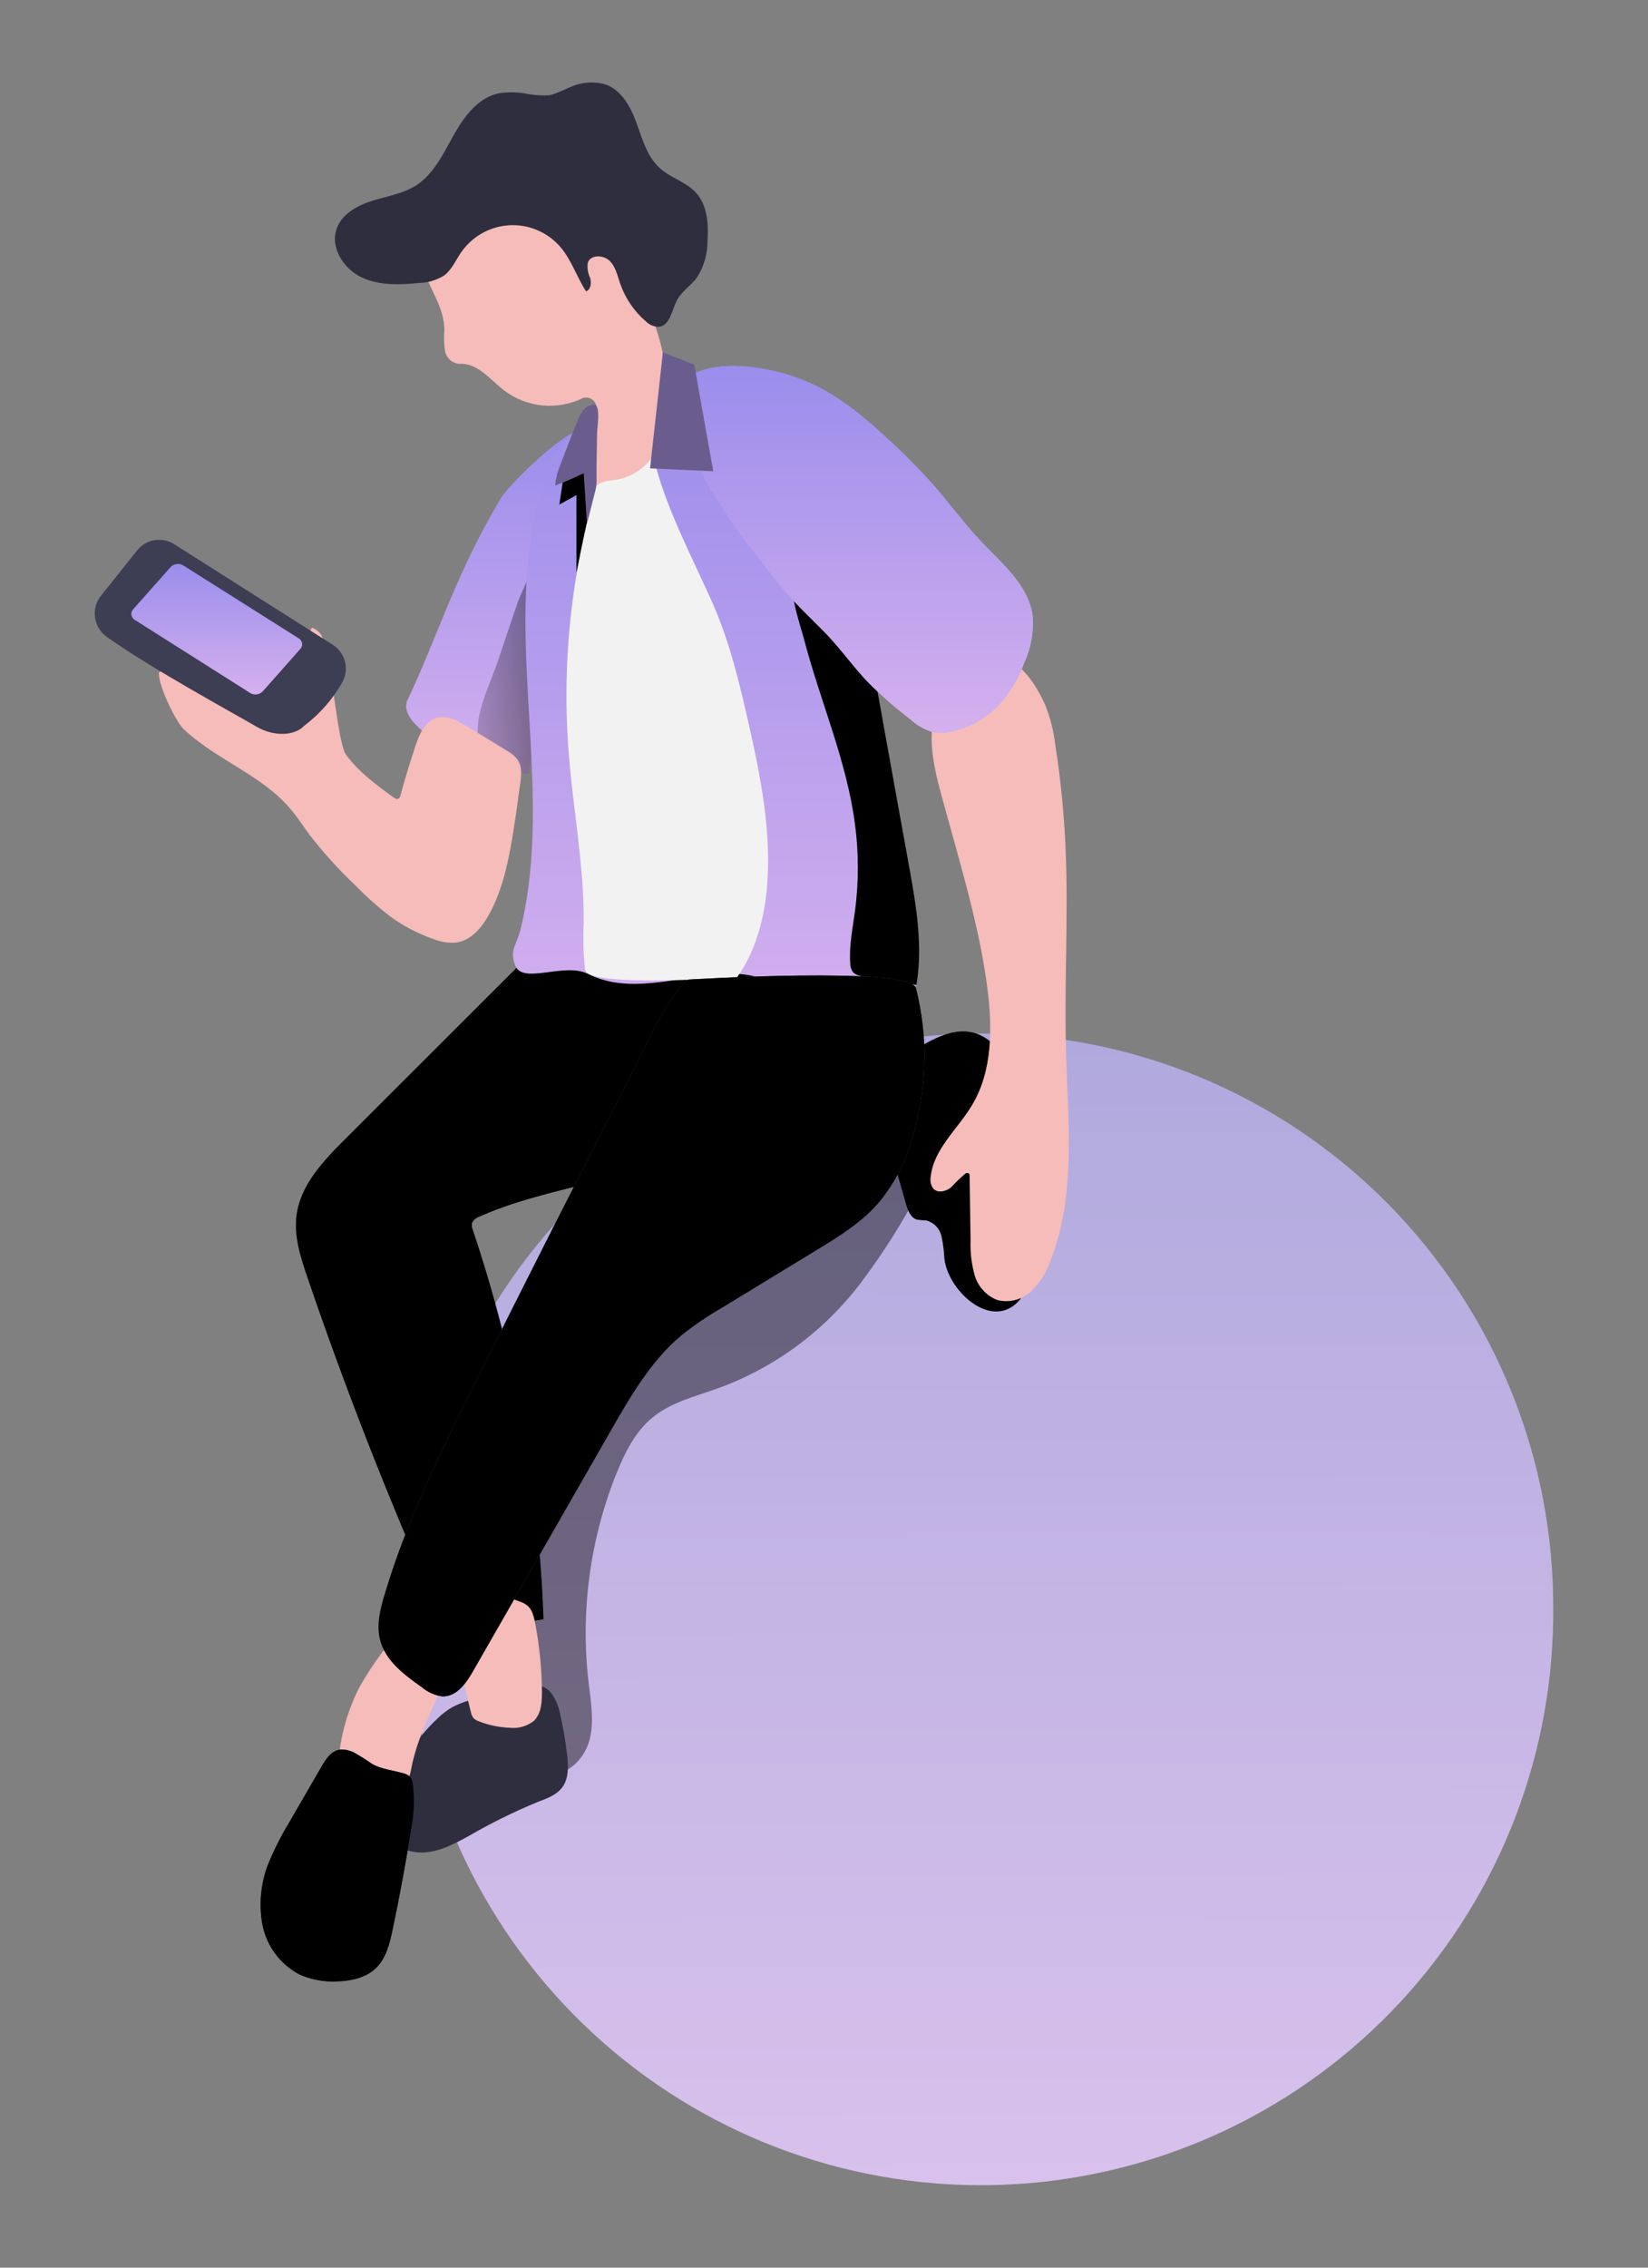 <svg width="400" height="550" viewBox="0 0 400 550" fill="none" xmlns="http://www.w3.org/2000/svg">
<rect x="0" y="0" width="400" height="550" fill="#808080" stroke="none"/>
<path d="M99.094 173.262C99.49 174.099 100.029 174.859 100.688 175.509C105.971 181.095 112.809 184.962 120.315 186.608C122.965 187.219 125.676 187.527 128.396 187.524C129.99 177.23 131.612 166.921 132.859 156.585C133.843 148.511 134.578 140.45 134.924 132.348C135.16 127.27 146.152 109.567 143.906 104.822C141.425 99.606 123.558 117.461 121.549 120.86C110.391 139.59 106.385 154.074 98.733 170.182C98.444 171.216 98.573 172.323 99.094 173.262Z" fill="url(#paint0_linear)"/>
<path d="M118.513 184.722C119.048 185.418 119.652 186.06 120.315 186.636C122.965 187.247 125.676 187.554 128.396 187.552C129.99 177.257 131.612 166.949 132.859 156.613C132.388 148.492 131.533 140.404 130.295 132.348C130.822 135.719 126.677 143.072 125.554 146.374L120.689 160.761C118.153 168.267 112.733 177.396 118.513 184.722Z" fill="url(#paint1_linear)"/>
<path d="M124.487 202.327C123.378 209.098 121.964 215.951 118.624 221.945C116.905 225.025 114.341 228.049 110.862 228.59C108.927 228.773 106.977 228.483 105.179 227.744C101.453 226.461 97.94 224.628 94.755 222.305C91.713 219.97 88.845 217.415 86.175 214.661C82.204 210.909 78.529 206.855 75.183 202.535C73.645 200.454 72.245 198.262 70.568 196.278C63.637 188.023 52.548 184.319 44.689 176.952C42.569 174.982 38.272 165.964 38.59 163.078C41.474 161.413 47.392 168.114 50.58 169.085C53.768 170.057 56.748 171.638 59.95 172.54C63.784 173.61 67.83 173.663 71.691 172.693C72.993 172.36 74.546 151.785 75.849 152.257C76.505 152.532 77.092 152.949 77.568 153.477C80.257 156.252 81.726 179.935 83.958 183.015C87.021 187.177 91.262 190.34 95.462 193.365C95.837 193.628 96.308 193.906 96.724 193.698C96.861 193.596 96.975 193.467 97.061 193.319C97.147 193.171 97.202 193.007 97.223 192.837C98.318 188.772 99.551 184.735 100.896 180.753C101.838 177.979 103.169 174.926 105.955 174.094C108.436 173.359 111.014 174.76 113.232 176.106C116.087 177.854 118.97 179.574 121.812 181.336C123.392 182.307 125.305 183.251 126.053 185.04C126.968 187.191 126.192 190.16 125.929 192.366C125.513 195.709 125.028 199.025 124.487 202.327Z" fill="#F5BCBA"/>
<path d="M99.191 391.025C99.191 395.27 99.399 399.446 99.773 403.594C103.007 439.094 119.74 471.995 146.517 495.499C173.293 519.002 208.066 531.314 243.652 529.889C279.238 528.464 312.917 513.412 337.732 487.843C362.548 462.273 376.602 428.14 376.993 392.495C376.993 392.024 376.993 391.566 376.993 391.108C377.176 372.732 373.719 354.503 366.82 337.473C359.922 320.443 349.719 304.951 336.802 291.893C323.885 278.834 308.51 268.467 291.566 261.393C274.622 254.318 256.444 250.675 238.085 250.675C219.726 250.675 201.548 254.318 184.604 261.393C167.66 268.467 152.285 278.834 139.368 291.893C126.451 304.951 116.248 320.443 109.35 337.473C102.451 354.503 98.994 372.732 99.177 391.108L99.191 391.025Z" fill="url(#paint2_linear)"/>
<path d="M174.401 336.668C168.856 338.666 162.827 340.094 158.28 343.882C154.247 347.226 151.794 352.068 149.811 356.91C143.203 373.159 140.818 390.82 142.881 408.243C143.435 412.877 144.267 417.649 143.061 422.117C141.855 426.584 137.738 430.774 133.109 430.219C126.691 417.455 126.553 402.555 126.539 388.264C126.539 377.831 126.539 367.176 130.032 357.34C132.887 349.237 137.933 342.078 143.144 335.266C162.148 310.294 185.143 286.999 214.418 275.775C215.631 275.154 217.026 274.982 218.354 275.29C224.384 277.496 223.399 288.234 221.057 292.549C217.73 298.509 214.027 304.251 209.968 309.739C201.065 322.068 188.677 331.447 174.401 336.668Z" fill="url(#paint3_linear)"/>
<path d="M229.221 305.313C229.139 303.446 228.898 301.589 228.5 299.763C228.287 298.857 227.829 298.027 227.176 297.364C226.523 296.701 225.701 296.23 224.799 296.003C224.038 295.983 223.279 295.913 222.526 295.795C220.988 295.324 220.336 293.534 219.893 291.994L214.972 274.79C214.029 271.461 213.073 267.964 213.794 264.593C214.93 259.321 219.768 255.755 224.481 253.175C227.904 251.288 231.758 249.609 235.569 250.317C241.474 251.413 244.898 257.517 247.102 263.109C249.667 269.099 251.244 275.467 251.773 281.963C252.161 289.469 252.799 307.852 248.155 314.414C241.724 323.626 230.247 313.637 229.221 305.313Z" fill="url(#paint4_linear)"/>
<path d="M154.454 283.6C141.882 287.859 128.479 289.649 116.364 295.074C115.974 295.192 115.612 295.39 115.302 295.655C114.992 295.92 114.74 296.246 114.562 296.614C114.457 297.215 114.534 297.833 114.784 298.39C125.015 328.844 130.786 360.621 131.916 392.732C124.668 394.037 117.26 394.201 109.961 393.217C109.14 393.166 108.345 392.914 107.646 392.482C106.973 391.892 106.466 391.137 106.177 390.29C94.45 363.939 83.925 337.093 74.601 309.752C72.952 304.91 71.316 299.846 71.981 294.769C72.938 287.374 78.496 281.547 83.777 276.289L124.931 235.194C125.977 234.013 127.262 233.067 128.701 232.42C130.356 231.927 132.106 231.841 133.802 232.17C150.033 234.182 172.197 234.806 202.025 233.557C205.893 233.391 186.778 255.436 185.184 259.668C183.909 263.025 179.876 267.354 177.408 269.962C171.226 276.455 162.882 280.742 154.454 283.6Z" fill="#525263"/>
<path d="M154.454 283.6C141.882 287.859 128.479 289.649 116.364 295.074C115.974 295.192 115.612 295.39 115.302 295.655C114.992 295.92 114.74 296.246 114.562 296.614C114.457 297.215 114.534 297.833 114.784 298.39C125.015 328.844 130.786 360.621 131.916 392.732C124.668 394.037 117.26 394.201 109.961 393.217C109.14 393.166 108.345 392.914 107.646 392.482C106.973 391.892 106.466 391.137 106.177 390.29C94.45 363.939 83.925 337.093 74.601 309.752C72.952 304.91 71.316 299.846 71.981 294.769C72.938 287.374 78.496 281.547 83.777 276.289L124.931 235.194C125.977 234.013 127.262 233.067 128.701 232.42C130.356 231.927 132.106 231.841 133.802 232.17C150.033 234.182 172.197 234.806 202.025 233.557C205.893 233.391 186.778 255.436 185.184 259.668C183.909 263.025 179.876 267.354 177.408 269.962C171.226 276.455 162.882 280.742 154.454 283.6Z" fill="url(#paint5_linear)"/>
<path d="M134.024 410.948C135.033 412.521 135.717 414.28 136.033 416.123C136.773 419.348 137.319 422.614 137.669 425.904C137.946 428.457 138.043 431.231 136.588 433.326C135.133 435.421 132.735 436.184 130.489 437.059C124.836 439.387 119.344 442.089 114.05 445.147C110.474 447.117 106.745 449.157 102.67 449.309C98.595 449.462 94.09 447.228 93.161 443.26C92.84 441.35 93.002 439.389 93.633 437.558C95.858 429.597 100.22 422.4 106.246 416.747C107.302 415.716 108.48 414.817 109.753 414.07C110.974 413.438 112.25 412.918 113.565 412.516C117.267 411.16 121.06 410.071 124.917 409.255C128.285 408.714 131.695 407.715 134.024 410.948Z" fill="#2E2E3F"/>
<path d="M134.024 410.948C135.033 412.521 135.717 414.28 136.033 416.123C136.773 419.348 137.319 422.614 137.669 425.904C137.946 428.457 138.043 431.231 136.588 433.326C135.133 435.421 132.735 436.184 130.489 437.059C124.836 439.387 119.344 442.089 114.05 445.147C110.474 447.117 106.745 449.157 102.67 449.309C98.595 449.462 94.09 447.228 93.161 443.26C92.84 441.35 93.002 439.389 93.633 437.558C95.858 429.597 100.22 422.4 106.246 416.747C107.302 415.716 108.48 414.817 109.753 414.07C110.974 413.438 112.25 412.918 113.565 412.516C117.267 411.16 121.06 410.071 124.917 409.255C128.285 408.714 131.695 407.715 134.024 410.948Z" fill="url(#paint6_linear)"/>
<path d="M129.907 393.772C130.957 399.26 131.505 404.832 131.542 410.42C131.542 412.876 131.376 415.595 129.616 417.357C127.949 418.683 125.825 419.292 123.711 419.05C121.161 418.956 118.645 418.435 116.267 417.51C115.74 417.345 115.263 417.049 114.881 416.65C114.6 416.256 114.407 415.806 114.313 415.332C112.198 407.39 111.076 399.216 110.973 390.997C110.838 389.709 111.104 388.41 111.735 387.279C113.052 385.433 115.782 385.517 118 385.961C120.839 386.569 123.622 387.419 126.317 388.5C128.867 389.388 129.394 391.136 129.907 393.772Z" fill="#F5BCBA"/>
<path d="M102.573 419.855C101.571 422.32 100.755 424.857 100.133 427.444C99.704 429.456 99.454 431.606 98.165 433.216C96.53 435.227 93.688 435.741 91.096 435.782C88.96 435.903 86.823 435.543 84.845 434.728C83.815 434.324 82.954 433.58 82.405 432.619C82.02 431.67 81.886 430.638 82.017 429.622C82.22 422.574 83.976 415.657 87.16 409.367C88.985 406.115 91.042 403 93.314 400.043C94.031 398.714 95.24 397.718 96.682 397.269C97.423 397.242 98.162 397.365 98.855 397.63C99.548 397.894 100.18 398.295 100.716 398.809C103.003 400.529 108.034 403.401 107.508 406.661C106.842 411.004 104.125 415.735 102.573 419.855Z" fill="#F5BCBA"/>
<path d="M85.773 424.975C87.342 425.853 88.864 426.811 90.334 427.846C92.621 429.109 95.31 429.359 97.819 430.08C98.481 430.207 99.089 430.531 99.565 431.01C99.911 431.477 100.126 432.027 100.189 432.605C100.66 436.392 100.505 440.231 99.731 443.968C98.456 452.052 96.968 460.103 95.268 468.122C94.561 471.424 93.716 474.906 91.318 477.279C88.92 479.651 85.274 480.47 81.864 480.567C78.674 480.75 75.487 480.155 72.578 478.833C70.263 477.593 68.259 475.846 66.713 473.722C65.167 471.599 64.121 469.153 63.651 466.568C62.748 461.371 63.384 456.022 65.481 451.182C66.904 447.872 68.563 444.668 70.443 441.595C72.938 437.304 75.424 433.012 77.9 428.72C79.785 425.446 81.504 423.157 85.773 424.975Z" fill="#2E2E3F"/>
<path d="M85.773 424.975C87.342 425.853 88.864 426.811 90.334 427.846C92.621 429.109 95.31 429.359 97.819 430.08C98.481 430.207 99.089 430.531 99.565 431.01C99.911 431.477 100.126 432.027 100.189 432.605C100.66 436.392 100.505 440.231 99.731 443.968C98.456 452.052 96.968 460.103 95.268 468.122C94.561 471.424 93.716 474.906 91.318 477.279C88.92 479.651 85.274 480.47 81.864 480.567C78.674 480.75 75.487 480.155 72.578 478.833C70.263 477.593 68.259 475.846 66.713 473.722C65.167 471.599 64.121 469.153 63.651 466.568C62.748 461.371 63.384 456.022 65.481 451.182C66.904 447.872 68.563 444.668 70.443 441.595C72.938 437.304 75.424 433.012 77.9 428.72C79.785 425.446 81.504 423.157 85.773 424.975Z" fill="url(#paint7_linear)"/>
<path d="M253.713 171.028C254.926 174.082 255.737 177.282 256.125 180.545C257.444 188.996 258.286 197.514 258.648 206.059C259.341 222.375 258.288 238.718 258.745 255.034C259.216 272.002 261.212 289.594 255.113 305.424C254.164 308.296 252.56 310.909 250.428 313.054C249.35 314.11 248.02 314.873 246.565 315.271C245.11 315.669 243.577 315.689 242.112 315.33C240.786 314.818 239.596 314.008 238.634 312.961C237.672 311.914 236.965 310.66 236.567 309.294C235.803 306.56 235.467 303.724 235.569 300.887L235.348 285.376C235.348 285.057 235.348 284.682 235.029 284.544C234.895 284.497 234.752 284.487 234.613 284.514C234.475 284.541 234.345 284.603 234.239 284.696C233.046 285.728 231.912 286.825 230.843 287.984C229.609 288.983 227.641 289.469 226.546 288.317C226.243 287.913 226.028 287.45 225.916 286.958C225.803 286.465 225.796 285.955 225.894 285.459C226.56 278.744 232.409 273.902 235.888 268.117C240.906 259.793 240.906 249.304 239.644 239.62C238.078 227.494 234.807 215.66 231.55 203.867L228.777 193.892C226.684 186.317 224.619 178.048 227.669 170.792C228.893 168.005 230.758 165.547 233.111 163.618C235.464 161.69 238.24 160.345 241.211 159.693C247.005 158.625 251.62 166.311 253.713 171.028Z" fill="#F5BCBA"/>
<path d="M125.028 234.112C126.816 238.926 136.906 233.307 142.673 236.193C153.678 241.743 166.236 236.041 178.503 236.193C191.56 236.429 200.57 249.304 213.53 250.941C214.472 251.135 215.444 251.135 216.385 250.941C218.173 250.414 219.227 248.624 219.989 246.945C221.108 244.356 221.908 241.64 222.373 238.857C223.981 229.645 222.373 219.767 220.655 210.402C219.213 202.466 217.776 194.525 216.344 186.58C214.681 177.331 213.003 168.026 211.312 158.666C210.326 152.491 208.937 146.388 207.154 140.394C206.821 139.354 206.475 138.341 206.101 137.342C202.876 129.206 198.987 121.35 194.471 113.854C191.699 109.04 188.927 104.142 184.644 100.493C179.862 96.456 173.694 94.444 167.498 93.473C161.926 92.422 156.181 92.755 150.767 94.444C147.676 95.526 146.512 98.801 144.059 100.812C140.949 103.119 138.173 105.845 135.811 108.915C133.412 112.62 131.699 116.728 130.752 121.04C122.061 154.865 134.633 191.353 126.372 225.275C125.429 229.256 123.6 230.311 125.028 234.112Z" fill="url(#paint8_linear)"/>
<path d="M136.837 115.296L135.756 122.386L139.914 120.069V138.854L144.655 117.988L140.067 111.301L136.837 115.296Z" fill="url(#paint9_linear)"/>
<path d="M172.044 114.839L169.425 116.226L165.266 119.847L176.355 149.62C176.355 149.62 160.249 124.814 159.722 112.161C159.396 104.378 160.366 96.595 162.591 89.13L172.044 114.839Z" fill="url(#paint10_linear)"/>
<path d="M207.556 200.177C208.436 206.993 208.436 213.894 207.556 220.71C206.988 224.997 206.073 229.27 206.364 233.571C206.351 234.411 206.619 235.232 207.126 235.902C207.777 236.432 208.576 236.747 209.414 236.804C213.747 237.488 218.086 238.186 222.429 238.899C224.037 229.686 222.429 219.808 220.71 210.443C219.269 202.507 217.832 194.567 216.399 186.622C214.736 177.373 213.059 168.068 211.368 158.708C210.382 152.533 208.993 146.429 207.21 140.436C206.877 139.395 206.53 138.383 206.156 137.384C201.859 134.997 195.885 133.222 193.224 137.078C190.452 141.241 194.097 150.952 195.178 155.114C199.115 170.195 205.574 184.61 207.556 200.177Z" fill="url(#paint11_linear)"/>
<path d="M107.854 79.891C107.71 81.616 107.761 83.352 108.007 85.066C108.147 85.92 108.573 86.701 109.215 87.281C109.857 87.861 110.678 88.205 111.541 88.257C115.866 87.938 118.985 92.086 122.422 94.749C125.119 96.772 128.321 98.012 131.676 98.333C135.03 98.653 138.409 98.042 141.439 96.567C142.042 96.35 142.704 96.373 143.289 96.632C143.875 96.89 144.339 97.363 144.586 97.954C145.018 99.178 145.114 100.496 144.863 101.77L143.269 116.948C142.964 119.875 142.936 123.454 145.417 125.036C147.899 126.618 150.837 125.244 152.889 123.454C156.113 120.35 158.445 116.435 159.639 112.12C162.349 103.376 162.738 94.076 160.767 85.136C158.796 76.196 154.533 67.923 148.398 61.133C146.094 58.556 143.394 56.364 140.4 54.64C137.265 53.012 133.899 51.875 130.42 51.269C127.306 50.533 124.087 50.355 120.911 50.742C116.646 51.518 112.768 53.713 109.906 56.971C107.799 59.274 105.747 66.142 103.53 67.266C105.179 71.455 107.785 75.16 107.854 79.891Z" fill="#F5BCBA"/>
<path d="M140.843 20.316C142.875 19.84 144.996 19.902 146.997 20.497C150.906 21.884 153.096 25.977 154.51 29.875C155.924 33.774 157.088 38.033 160.165 40.794C162.813 43.18 166.569 44.138 168.953 46.774C171.725 49.84 171.989 54.376 171.725 58.497C171.725 61.588 170.856 64.617 169.216 67.237C167.747 69.235 165.488 70.623 164.337 72.787C163.034 75.27 162.591 79.114 159.791 79.28C158.623 79.221 157.52 78.726 156.7 77.893C153.87 75.444 151.737 72.29 150.518 68.75C149.839 66.78 149.395 64.588 147.898 63.2C146.401 61.813 143.352 61.73 142.672 63.7C142.482 64.953 142.675 66.235 143.227 67.376C143.587 68.597 143.435 70.248 142.243 70.664C139.997 67.196 138.736 63.117 136.075 59.968C134.564 58.196 132.669 56.794 130.535 55.869C128.4 54.944 126.082 54.52 123.758 54.63C121.434 54.74 119.166 55.381 117.128 56.503C115.09 57.625 113.335 59.2 111.998 61.105C110.612 63.089 109.669 65.448 107.729 66.863C105.901 67.978 103.812 68.59 101.672 68.639C96.903 69.11 91.858 69.291 87.561 67.168C83.264 65.045 80.09 59.898 81.74 55.389C83.042 51.851 86.757 49.84 90.361 48.702C93.965 47.564 97.818 46.995 100.992 44.97C105.303 42.195 107.604 37.256 110.113 32.775C112.622 28.294 116.018 23.688 121.035 22.633C123.084 22.314 125.169 22.314 127.217 22.633C129.216 23.058 131.262 23.216 133.302 23.105C135.797 22.591 138.209 20.899 140.843 20.316Z" fill="#2E2E3F"/>
<path d="M140.843 134.317C137.678 150.367 136.745 166.778 138.071 183.084C139.166 196.653 141.772 210.124 141.675 223.734C141.471 227.562 141.587 231.4 142.021 235.208C142.631 238.982 167.914 237.539 171.601 237.497C177.81 237.414 169.937 245.821 174.608 241.77C181.941 235.374 185.212 225.399 186.113 215.715C187.402 201.911 184.575 188.092 181.497 174.565C179.363 165.201 177.09 155.808 173.264 146.998C168.523 136.107 161.025 122.247 158.613 110.607C158.266 108.901 164.157 102.699 161.621 102.782C159.971 102.782 160.747 105.349 160.456 106.625C159.936 108.569 158.941 110.352 157.559 111.814C155.626 114.074 153.007 115.638 150.102 116.268C148.231 116.614 146.096 116.531 144.738 117.863C143.089 119.472 143.352 122.608 142.881 124.8C142.201 127.935 141.481 131.113 140.843 134.317Z" fill="#F2F2F2"/>
<path d="M196.966 93.043C203.675 96.123 209.441 100.896 214.889 105.89C219.397 109.957 223.656 114.294 227.641 118.876C231.161 123.038 234.377 127.353 238.092 131.279C243.22 136.676 249.624 141.893 250.636 149.315C250.946 153.186 250.269 157.072 248.668 160.609C247.349 164.22 245.401 167.569 242.916 170.501C239.761 173.993 235.6 176.417 231.009 177.438C229.57 177.813 228.068 177.879 226.601 177.632C224.536 177.043 222.637 175.979 221.057 174.524C217.443 171.787 214.021 168.807 210.813 165.603C207.542 162.204 204.77 158.333 201.582 154.851C198.81 151.854 195.857 149.149 193.085 146.208C189.772 142.684 186.82 138.841 183.868 134.997C179.69 129.785 175.861 124.302 172.405 118.585C169.518 113.539 167.225 108.176 165.571 102.602C164.504 98.967 162.799 94.361 166.486 91.739C174.317 86.217 189.163 89.394 196.966 93.043Z" fill="url(#paint12_linear)"/>
<path d="M196.966 93.043C203.675 96.123 209.441 100.896 214.889 105.89C219.397 109.957 223.656 114.294 227.641 118.876C231.161 123.038 234.377 127.353 238.092 131.279C243.22 136.676 249.624 141.893 250.636 149.315C250.946 153.186 250.269 157.072 248.668 160.609C247.349 164.22 245.401 167.569 242.916 170.501C239.761 173.993 235.6 176.417 231.009 177.438C229.57 177.813 228.068 177.879 226.601 177.632C224.536 177.043 222.637 175.979 221.057 174.524C217.443 171.787 214.021 168.807 210.813 165.603C207.542 162.204 204.77 158.333 201.582 154.851C198.81 151.854 195.857 149.149 193.085 146.208C189.772 142.684 186.82 138.841 183.868 134.997C179.69 129.785 175.861 124.302 172.405 118.585C169.518 113.539 167.225 108.176 165.571 102.602C164.504 98.967 162.799 94.361 166.486 91.739C174.317 86.217 189.163 89.394 196.966 93.043Z" fill="url(#paint13_linear)"/>
<path d="M80.77 156.391C82.269 157.338 83.34 158.833 83.757 160.558C84.173 162.283 83.902 164.102 83.001 165.631C80.674 169.682 77.553 173.222 73.825 176.036C71.608 178.422 66.618 178.811 62.182 176.202C57.746 173.594 36.581 162.065 26.005 154.531C25.229 153.998 24.57 153.311 24.068 152.514C23.566 151.717 23.231 150.826 23.085 149.895C22.938 148.964 22.983 148.013 23.215 147.1C23.448 146.187 23.864 145.331 24.438 144.584L33.296 133.485C34.345 132.171 35.843 131.292 37.5 131.015C39.158 130.739 40.859 131.085 42.278 131.986L80.77 156.391Z" fill="#3D3D54"/>
<path d="M221.445 275.969C219.881 281.716 217.107 287.061 213.308 291.646C209.15 296.502 203.495 299.971 198.061 303.273L175.177 317.216C171.821 319.148 168.61 321.322 165.571 323.723C158.072 329.91 153.096 338.54 148.259 346.975L114.881 405.204C113.19 408.187 110.82 411.558 107.396 411.447C105.553 411.207 103.819 410.436 102.407 409.227C98.124 406.217 93.522 402.79 92.246 397.698C91.359 394.146 92.246 390.414 93.314 386.89C98.442 369.534 106.482 353.191 114.549 336.945C127.366 311.232 140.372 285.57 153.567 259.959C157.074 253.16 161.33 242.575 167.124 237.58C167.124 237.58 220.96 234.306 222.318 239.647C225.343 251.607 225.042 264.168 221.445 275.969Z" fill="#525263"/>
<path d="M221.445 275.969C219.881 281.716 217.107 287.061 213.308 291.646C209.15 296.502 203.495 299.971 198.061 303.273L175.177 317.216C171.821 319.148 168.61 321.322 165.571 323.723C158.072 329.91 153.096 338.54 148.259 346.975L114.881 405.204C113.19 408.187 110.82 411.558 107.396 411.447C105.553 411.207 103.819 410.436 102.407 409.227C98.124 406.217 93.522 402.79 92.246 397.698C91.359 394.146 92.246 390.414 93.314 386.89C98.442 369.534 106.482 353.191 114.549 336.945C127.366 311.232 140.372 285.57 153.567 259.959C157.074 253.16 161.33 242.575 167.124 237.58C167.124 237.58 220.96 234.306 222.318 239.647C225.343 251.607 225.042 264.168 221.445 275.969Z" fill="url(#paint14_linear)"/>
<path d="M160.9 85.44L168.51 88.451L173.126 114.298L157.781 113.604L160.9 85.44Z" fill="#6A5D8D"/>
<path d="M144.794 112.98C144.794 114.145 144.794 115.311 144.794 116.476C144.794 116.981 144.766 117.486 144.71 117.988C144.628 118.498 144.516 119.003 144.378 119.501L142.465 127.048L141.675 114.784C139.416 115.88 137.101 116.879 134.744 117.753C134.922 115.915 135.39 114.116 136.13 112.425C137.517 108.873 138.792 105.308 140.289 101.825C140.639 100.895 141.145 100.032 141.786 99.273C142.109 98.896 142.515 98.6 142.972 98.407C143.429 98.215 143.924 98.131 144.419 98.163C145.805 98.746 144.932 103.948 144.918 105.1L144.794 112.98Z" fill="#6A5D8D"/>
<path d="M32.658 150.314L60.823 168.142C61.317 168.409 61.887 168.499 62.438 168.398C62.99 168.297 63.491 168.011 63.859 167.587L72.813 157.487C72.997 157.315 73.14 157.103 73.23 156.868C73.321 156.633 73.357 156.38 73.335 156.129C73.314 155.878 73.236 155.635 73.107 155.418C72.978 155.202 72.802 155.017 72.591 154.879L44.37 137.065C43.877 136.798 43.307 136.708 42.755 136.809C42.203 136.909 41.702 137.195 41.335 137.62L32.381 147.706C32.199 147.882 32.06 148.097 31.974 148.334C31.888 148.572 31.857 148.826 31.884 149.078C31.911 149.329 31.994 149.571 32.128 149.785C32.263 150 32.444 150.18 32.658 150.314Z" fill="url(#paint15_linear)"/>
<defs>
<linearGradient id="paint0_linear" x1="121.395" y1="103.874" x2="121.395" y2="187.524" gradientUnits="userSpaceOnUse">
<stop stop-color="#9A8DEC"/>
<stop offset="1" stop-color="#D5B0EE"/>
</linearGradient>
<linearGradient id="paint1_linear" x1="157.975" y1="160.387" x2="101.09" y2="159.514" gradientUnits="userSpaceOnUse">
<stop offset="0.01"/>
<stop offset="0.13" stop-opacity="0.69"/>
<stop offset="1" stop-opacity="0"/>
</linearGradient>
<linearGradient id="paint2_linear" x1="238.085" y1="250.675" x2="238.496" y2="576.91" gradientUnits="userSpaceOnUse">
<stop stop-color="#B0A9DD"/>
<stop offset="1" stop-color="#DFC5EF"/>
</linearGradient>
<linearGradient id="paint3_linear" x1="-28667.6" y1="32350.9" x2="-15958.7" y2="40595.9" gradientUnits="userSpaceOnUse">
<stop offset="0.01"/>
<stop offset="0.13" stop-opacity="0.69"/>
<stop offset="1" stop-opacity="0"/>
</linearGradient>
<linearGradient id="paint4_linear" x1="-6264.07" y1="13368.6" x2="-12030.7" y2="15415.3" gradientUnits="userSpaceOnUse">
<stop offset="0.01"/>
<stop offset="0.13" stop-opacity="0.69"/>
<stop offset="1" stop-opacity="0"/>
</linearGradient>
<linearGradient id="paint5_linear" x1="-29437.6" y1="38182.4" x2="-41763.7" y2="38182.4" gradientUnits="userSpaceOnUse">
<stop offset="0.01"/>
<stop offset="0.13" stop-opacity="0.69"/>
<stop offset="1" stop-opacity="0"/>
</linearGradient>
<linearGradient id="paint6_linear" x1="-13833.2" y1="13569.5" x2="-12685.2" y2="13244.5" gradientUnits="userSpaceOnUse">
<stop offset="0.01"/>
<stop offset="0.13" stop-opacity="0.69"/>
<stop offset="1" stop-opacity="0"/>
</linearGradient>
<linearGradient id="paint7_linear" x1="-11075.4" y1="19277.2" x2="-12076.1" y2="19277.2" gradientUnits="userSpaceOnUse">
<stop offset="0.01"/>
<stop offset="0.13" stop-opacity="0.69"/>
<stop offset="1" stop-opacity="0"/>
</linearGradient>
<linearGradient id="paint8_linear" x1="173.769" y1="92.873" x2="173.769" y2="251.087" gradientUnits="userSpaceOnUse">
<stop stop-color="#9A8DEC"/>
<stop offset="1" stop-color="#D5B0EE"/>
</linearGradient>
<linearGradient id="paint9_linear" x1="-1636.8" y1="2344.51" x2="-2026.25" y2="2449.15" gradientUnits="userSpaceOnUse">
<stop offset="0.01"/>
<stop offset="0.13" stop-opacity="0.69"/>
<stop offset="1" stop-opacity="0"/>
</linearGradient>
<linearGradient id="paint10_linear" x1="-4412.89" y1="5253.76" x2="-3434.73" y2="5360.69" gradientUnits="userSpaceOnUse">
<stop offset="0.01"/>
<stop offset="0.13" stop-opacity="0.69"/>
<stop offset="1" stop-opacity="0"/>
</linearGradient>
<linearGradient id="paint11_linear" x1="-5597.34" y1="15200.2" x2="-7560.84" y2="15180" gradientUnits="userSpaceOnUse">
<stop offset="0.01"/>
<stop offset="0.13" stop-opacity="0.69"/>
<stop offset="1" stop-opacity="0"/>
</linearGradient>
<linearGradient id="paint12_linear" x1="207.471" y1="88.76" x2="207.471" y2="177.778" gradientUnits="userSpaceOnUse">
<stop stop-color="#9A8DEC"/>
<stop offset="1" stop-color="#D5B0EE"/>
</linearGradient>
<linearGradient id="paint13_linear" x1="207.471" y1="88.76" x2="207.471" y2="177.778" gradientUnits="userSpaceOnUse">
<stop stop-color="#9A8DEC"/>
<stop offset="1" stop-color="#D5B0EE"/>
</linearGradient>
<linearGradient id="paint14_linear" x1="-31774.6" y1="43733.7" x2="-41856.4" y2="40521.1" gradientUnits="userSpaceOnUse">
<stop offset="0.01"/>
<stop offset="0.13" stop-opacity="0.69"/>
<stop offset="1" stop-opacity="0"/>
</linearGradient>
<linearGradient id="paint15_linear" x1="52.608" y1="136.768" x2="52.608" y2="168.438" gradientUnits="userSpaceOnUse">
<stop stop-color="#9A8DEC"/>
<stop offset="1" stop-color="#D5B0EE"/>
</linearGradient>
</defs>
</svg>
